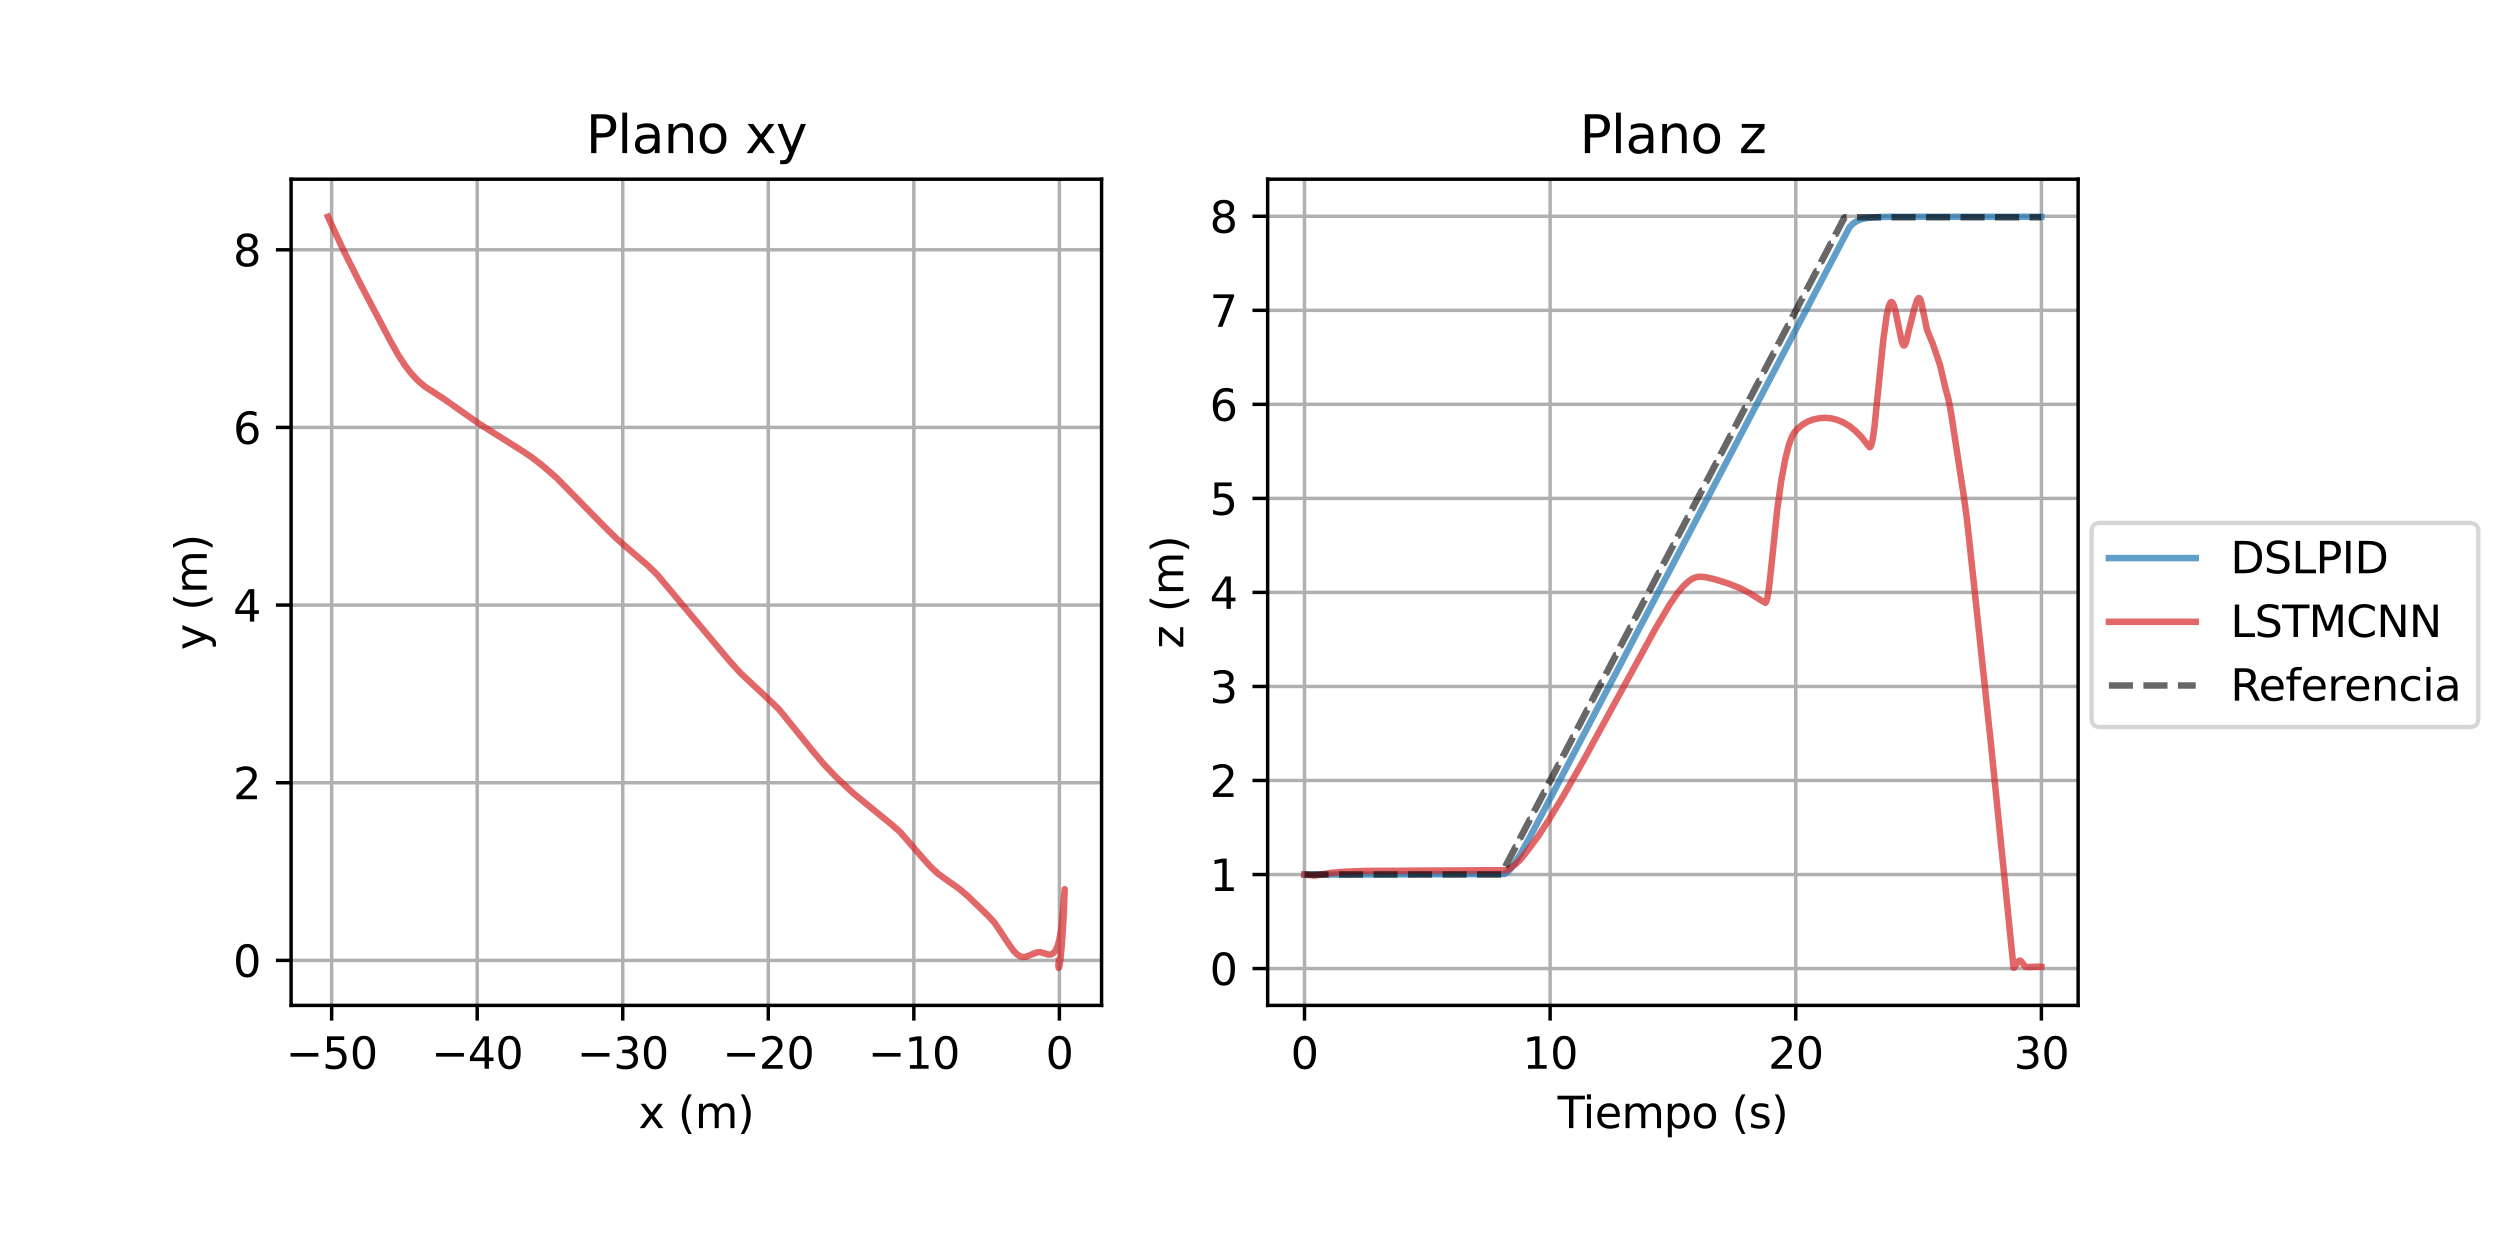 <?xml version="1.0" encoding="utf-8" standalone="no"?>
<!DOCTYPE svg PUBLIC "-//W3C//DTD SVG 1.1//EN"
  "http://www.w3.org/Graphics/SVG/1.1/DTD/svg11.dtd">
<svg height="288pt" version="1.1" viewBox="0 0 576 288" width="576pt" xmlns="http://www.w3.org/2000/svg" xmlns:xlink="http://www.w3.org/1999/xlink">
 <defs>
  <style type="text/css">*{stroke-linecap:butt;stroke-linejoin:round;}</style>
 </defs>
 <g id="figure_1">
  <g id="patch_1">
   <path d="M 0 288 
L 576 288 
L 576 0 
L 0 0 
z
" style="fill:#ffffff;"/>
  </g>
  <g id="axes_1">
   <g id="patch_2">
    <path d="M 67.07 231.64 
L 253.8 231.64 
L 253.8 41.28 
L 67.07 41.28 
z
" style="fill:#ffffff;"/>
   </g>
   <g id="matplotlib.axis_1">
    <g id="xtick_1">
     <g id="line2d_1">
      <path clip-path="url(#p4c4ac045d1)" d="M 76.41 231.64 
L 76.41 41.28 
" style="fill:none;stroke:#b0b0b0;stroke-linecap:square;stroke-width:0.8;"/>
     </g>
     <g id="line2d_2">
      <defs>
       <path d="M 0 0 
L 0 3.5 
" id="m781169c58a" style="stroke:#000000;stroke-width:0.8;"/>
      </defs>
      <g>
       <use style="stroke:#000000;stroke-width:0.8;" x="76.41" xlink:href="#m781169c58a" y="231.64"/>
      </g>
     </g>
     <g id="text_1">
      <!-- −50 -->
      <g transform="translate(65.858 246.238)scale(0.1 -0.1)">
       <defs>
        <path d="M 678 2272 
L 4684 2272 
L 4684 1741 
L 678 1741 
L 678 2272 
z
" id="DejaVuSans-2212" transform="scale(0.016)"/>
        <path d="M 691 4666 
L 3169 4666 
L 3169 4134 
L 1269 4134 
L 1269 2991 
Q 1406 3038 1543 3061 
Q 1681 3084 1819 3084 
Q 2600 3084 3056 2656 
Q 3513 2228 3513 1497 
Q 3513 744 3044 326 
Q 2575 -91 1722 -91 
Q 1428 -91 1123 -41 
Q 819 9 494 109 
L 494 744 
Q 775 591 1075 516 
Q 1375 441 1709 441 
Q 2250 441 2565 725 
Q 2881 1009 2881 1497 
Q 2881 1984 2565 2268 
Q 2250 2553 1709 2553 
Q 1456 2553 1204 2497 
Q 953 2441 691 2322 
L 691 4666 
z
" id="DejaVuSans-35" transform="scale(0.016)"/>
        <path d="M 2034 4250 
Q 1547 4250 1301 3770 
Q 1056 3291 1056 2328 
Q 1056 1369 1301 889 
Q 1547 409 2034 409 
Q 2525 409 2770 889 
Q 3016 1369 3016 2328 
Q 3016 3291 2770 3770 
Q 2525 4250 2034 4250 
z
M 2034 4750 
Q 2819 4750 3233 4129 
Q 3647 3509 3647 2328 
Q 3647 1150 3233 529 
Q 2819 -91 2034 -91 
Q 1250 -91 836 529 
Q 422 1150 422 2328 
Q 422 3509 836 4129 
Q 1250 4750 2034 4750 
z
" id="DejaVuSans-30" transform="scale(0.016)"/>
       </defs>
       <use xlink:href="#DejaVuSans-2212"/>
       <use x="83.789" xlink:href="#DejaVuSans-35"/>
       <use x="147.412" xlink:href="#DejaVuSans-30"/>
      </g>
     </g>
    </g>
    <g id="xtick_2">
     <g id="line2d_3">
      <path clip-path="url(#p4c4ac045d1)" d="M 109.945 231.64 
L 109.945 41.28 
" style="fill:none;stroke:#b0b0b0;stroke-linecap:square;stroke-width:0.8;"/>
     </g>
     <g id="line2d_4">
      <g>
       <use style="stroke:#000000;stroke-width:0.8;" x="109.945" xlink:href="#m781169c58a" y="231.64"/>
      </g>
     </g>
     <g id="text_2">
      <!-- −40 -->
      <g transform="translate(99.392 246.238)scale(0.1 -0.1)">
       <defs>
        <path d="M 2419 4116 
L 825 1625 
L 2419 1625 
L 2419 4116 
z
M 2253 4666 
L 3047 4666 
L 3047 1625 
L 3713 1625 
L 3713 1100 
L 3047 1100 
L 3047 0 
L 2419 0 
L 2419 1100 
L 313 1100 
L 313 1709 
L 2253 4666 
z
" id="DejaVuSans-34" transform="scale(0.016)"/>
       </defs>
       <use xlink:href="#DejaVuSans-2212"/>
       <use x="83.789" xlink:href="#DejaVuSans-34"/>
       <use x="147.412" xlink:href="#DejaVuSans-30"/>
      </g>
     </g>
    </g>
    <g id="xtick_3">
     <g id="line2d_5">
      <path clip-path="url(#p4c4ac045d1)" d="M 143.479 231.64 
L 143.479 41.28 
" style="fill:none;stroke:#b0b0b0;stroke-linecap:square;stroke-width:0.8;"/>
     </g>
     <g id="line2d_6">
      <g>
       <use style="stroke:#000000;stroke-width:0.8;" x="143.479" xlink:href="#m781169c58a" y="231.64"/>
      </g>
     </g>
     <g id="text_3">
      <!-- −30 -->
      <g transform="translate(132.927 246.238)scale(0.1 -0.1)">
       <defs>
        <path d="M 2597 2516 
Q 3050 2419 3304 2112 
Q 3559 1806 3559 1356 
Q 3559 666 3084 287 
Q 2609 -91 1734 -91 
Q 1441 -91 1130 -33 
Q 819 25 488 141 
L 488 750 
Q 750 597 1062 519 
Q 1375 441 1716 441 
Q 2309 441 2620 675 
Q 2931 909 2931 1356 
Q 2931 1769 2642 2001 
Q 2353 2234 1838 2234 
L 1294 2234 
L 1294 2753 
L 1863 2753 
Q 2328 2753 2575 2939 
Q 2822 3125 2822 3475 
Q 2822 3834 2567 4026 
Q 2313 4219 1838 4219 
Q 1578 4219 1281 4162 
Q 984 4106 628 3988 
L 628 4550 
Q 988 4650 1302 4700 
Q 1616 4750 1894 4750 
Q 2613 4750 3031 4423 
Q 3450 4097 3450 3541 
Q 3450 3153 3228 2886 
Q 3006 2619 2597 2516 
z
" id="DejaVuSans-33" transform="scale(0.016)"/>
       </defs>
       <use xlink:href="#DejaVuSans-2212"/>
       <use x="83.789" xlink:href="#DejaVuSans-33"/>
       <use x="147.412" xlink:href="#DejaVuSans-30"/>
      </g>
     </g>
    </g>
    <g id="xtick_4">
     <g id="line2d_7">
      <path clip-path="url(#p4c4ac045d1)" d="M 177.013 231.64 
L 177.013 41.28 
" style="fill:none;stroke:#b0b0b0;stroke-linecap:square;stroke-width:0.8;"/>
     </g>
     <g id="line2d_8">
      <g>
       <use style="stroke:#000000;stroke-width:0.8;" x="177.013" xlink:href="#m781169c58a" y="231.64"/>
      </g>
     </g>
     <g id="text_4">
      <!-- −20 -->
      <g transform="translate(166.461 246.238)scale(0.1 -0.1)">
       <defs>
        <path d="M 1228 531 
L 3431 531 
L 3431 0 
L 469 0 
L 469 531 
Q 828 903 1448 1529 
Q 2069 2156 2228 2338 
Q 2531 2678 2651 2914 
Q 2772 3150 2772 3378 
Q 2772 3750 2511 3984 
Q 2250 4219 1831 4219 
Q 1534 4219 1204 4116 
Q 875 4013 500 3803 
L 500 4441 
Q 881 4594 1212 4672 
Q 1544 4750 1819 4750 
Q 2544 4750 2975 4387 
Q 3406 4025 3406 3419 
Q 3406 3131 3298 2873 
Q 3191 2616 2906 2266 
Q 2828 2175 2409 1742 
Q 1991 1309 1228 531 
z
" id="DejaVuSans-32" transform="scale(0.016)"/>
       </defs>
       <use xlink:href="#DejaVuSans-2212"/>
       <use x="83.789" xlink:href="#DejaVuSans-32"/>
       <use x="147.412" xlink:href="#DejaVuSans-30"/>
      </g>
     </g>
    </g>
    <g id="xtick_5">
     <g id="line2d_9">
      <path clip-path="url(#p4c4ac045d1)" d="M 210.547 231.64 
L 210.547 41.28 
" style="fill:none;stroke:#b0b0b0;stroke-linecap:square;stroke-width:0.8;"/>
     </g>
     <g id="line2d_10">
      <g>
       <use style="stroke:#000000;stroke-width:0.8;" x="210.547" xlink:href="#m781169c58a" y="231.64"/>
      </g>
     </g>
     <g id="text_5">
      <!-- −10 -->
      <g transform="translate(199.995 246.238)scale(0.1 -0.1)">
       <defs>
        <path d="M 794 531 
L 1825 531 
L 1825 4091 
L 703 3866 
L 703 4441 
L 1819 4666 
L 2450 4666 
L 2450 531 
L 3481 531 
L 3481 0 
L 794 0 
L 794 531 
z
" id="DejaVuSans-31" transform="scale(0.016)"/>
       </defs>
       <use xlink:href="#DejaVuSans-2212"/>
       <use x="83.789" xlink:href="#DejaVuSans-31"/>
       <use x="147.412" xlink:href="#DejaVuSans-30"/>
      </g>
     </g>
    </g>
    <g id="xtick_6">
     <g id="line2d_11">
      <path clip-path="url(#p4c4ac045d1)" d="M 244.082 231.64 
L 244.082 41.28 
" style="fill:none;stroke:#b0b0b0;stroke-linecap:square;stroke-width:0.8;"/>
     </g>
     <g id="line2d_12">
      <g>
       <use style="stroke:#000000;stroke-width:0.8;" x="244.082" xlink:href="#m781169c58a" y="231.64"/>
      </g>
     </g>
     <g id="text_6">
      <!-- 0 -->
      <g transform="translate(240.9 246.238)scale(0.1 -0.1)">
       <use xlink:href="#DejaVuSans-30"/>
      </g>
     </g>
    </g>
    <g id="text_7">
     <!-- x (m) -->
     <g transform="translate(147.115 259.917)scale(0.1 -0.1)">
      <defs>
       <path d="M 3513 3500 
L 2247 1797 
L 3578 0 
L 2900 0 
L 1881 1375 
L 863 0 
L 184 0 
L 1544 1831 
L 300 3500 
L 978 3500 
L 1906 2253 
L 2834 3500 
L 3513 3500 
z
" id="DejaVuSans-78" transform="scale(0.016)"/>
       <path id="DejaVuSans-20" transform="scale(0.016)"/>
       <path d="M 1984 4856 
Q 1566 4138 1362 3434 
Q 1159 2731 1159 2009 
Q 1159 1288 1364 580 
Q 1569 -128 1984 -844 
L 1484 -844 
Q 1016 -109 783 600 
Q 550 1309 550 2009 
Q 550 2706 781 3412 
Q 1013 4119 1484 4856 
L 1984 4856 
z
" id="DejaVuSans-28" transform="scale(0.016)"/>
       <path d="M 3328 2828 
Q 3544 3216 3844 3400 
Q 4144 3584 4550 3584 
Q 5097 3584 5394 3201 
Q 5691 2819 5691 2113 
L 5691 0 
L 5113 0 
L 5113 2094 
Q 5113 2597 4934 2840 
Q 4756 3084 4391 3084 
Q 3944 3084 3684 2787 
Q 3425 2491 3425 1978 
L 3425 0 
L 2847 0 
L 2847 2094 
Q 2847 2600 2669 2842 
Q 2491 3084 2119 3084 
Q 1678 3084 1418 2786 
Q 1159 2488 1159 1978 
L 1159 0 
L 581 0 
L 581 3500 
L 1159 3500 
L 1159 2956 
Q 1356 3278 1631 3431 
Q 1906 3584 2284 3584 
Q 2666 3584 2933 3390 
Q 3200 3197 3328 2828 
z
" id="DejaVuSans-6d" transform="scale(0.016)"/>
       <path d="M 513 4856 
L 1013 4856 
Q 1481 4119 1714 3412 
Q 1947 2706 1947 2009 
Q 1947 1309 1714 600 
Q 1481 -109 1013 -844 
L 513 -844 
Q 928 -128 1133 580 
Q 1338 1288 1338 2009 
Q 1338 2731 1133 3434 
Q 928 4138 513 4856 
z
" id="DejaVuSans-29" transform="scale(0.016)"/>
      </defs>
      <use xlink:href="#DejaVuSans-78"/>
      <use x="59.18" xlink:href="#DejaVuSans-20"/>
      <use x="90.967" xlink:href="#DejaVuSans-28"/>
      <use x="129.98" xlink:href="#DejaVuSans-6d"/>
      <use x="227.393" xlink:href="#DejaVuSans-29"/>
     </g>
    </g>
   </g>
   <g id="matplotlib.axis_2">
    <g id="ytick_1">
     <g id="line2d_13">
      <path clip-path="url(#p4c4ac045d1)" d="M 67.07 221.275 
L 253.8 221.275 
" style="fill:none;stroke:#b0b0b0;stroke-linecap:square;stroke-width:0.8;"/>
     </g>
     <g id="line2d_14">
      <defs>
       <path d="M 0 0 
L -3.5 0 
" id="m6152e3da00" style="stroke:#000000;stroke-width:0.8;"/>
      </defs>
      <g>
       <use style="stroke:#000000;stroke-width:0.8;" x="67.07" xlink:href="#m6152e3da00" y="221.275"/>
      </g>
     </g>
     <g id="text_8">
      <!-- 0 -->
      <g transform="translate(53.708 225.074)scale(0.1 -0.1)">
       <use xlink:href="#DejaVuSans-30"/>
      </g>
     </g>
    </g>
    <g id="ytick_2">
     <g id="line2d_15">
      <path clip-path="url(#p4c4ac045d1)" d="M 67.07 180.343 
L 253.8 180.343 
" style="fill:none;stroke:#b0b0b0;stroke-linecap:square;stroke-width:0.8;"/>
     </g>
     <g id="line2d_16">
      <g>
       <use style="stroke:#000000;stroke-width:0.8;" x="67.07" xlink:href="#m6152e3da00" y="180.343"/>
      </g>
     </g>
     <g id="text_9">
      <!-- 2 -->
      <g transform="translate(53.708 184.142)scale(0.1 -0.1)">
       <use xlink:href="#DejaVuSans-32"/>
      </g>
     </g>
    </g>
    <g id="ytick_3">
     <g id="line2d_17">
      <path clip-path="url(#p4c4ac045d1)" d="M 67.07 139.411 
L 253.8 139.411 
" style="fill:none;stroke:#b0b0b0;stroke-linecap:square;stroke-width:0.8;"/>
     </g>
     <g id="line2d_18">
      <g>
       <use style="stroke:#000000;stroke-width:0.8;" x="67.07" xlink:href="#m6152e3da00" y="139.411"/>
      </g>
     </g>
     <g id="text_10">
      <!-- 4 -->
      <g transform="translate(53.708 143.21)scale(0.1 -0.1)">
       <use xlink:href="#DejaVuSans-34"/>
      </g>
     </g>
    </g>
    <g id="ytick_4">
     <g id="line2d_19">
      <path clip-path="url(#p4c4ac045d1)" d="M 67.07 98.479 
L 253.8 98.479 
" style="fill:none;stroke:#b0b0b0;stroke-linecap:square;stroke-width:0.8;"/>
     </g>
     <g id="line2d_20">
      <g>
       <use style="stroke:#000000;stroke-width:0.8;" x="67.07" xlink:href="#m6152e3da00" y="98.479"/>
      </g>
     </g>
     <g id="text_11">
      <!-- 6 -->
      <g transform="translate(53.708 102.278)scale(0.1 -0.1)">
       <defs>
        <path d="M 2113 2584 
Q 1688 2584 1439 2293 
Q 1191 2003 1191 1497 
Q 1191 994 1439 701 
Q 1688 409 2113 409 
Q 2538 409 2786 701 
Q 3034 994 3034 1497 
Q 3034 2003 2786 2293 
Q 2538 2584 2113 2584 
z
M 3366 4563 
L 3366 3988 
Q 3128 4100 2886 4159 
Q 2644 4219 2406 4219 
Q 1781 4219 1451 3797 
Q 1122 3375 1075 2522 
Q 1259 2794 1537 2939 
Q 1816 3084 2150 3084 
Q 2853 3084 3261 2657 
Q 3669 2231 3669 1497 
Q 3669 778 3244 343 
Q 2819 -91 2113 -91 
Q 1303 -91 875 529 
Q 447 1150 447 2328 
Q 447 3434 972 4092 
Q 1497 4750 2381 4750 
Q 2619 4750 2861 4703 
Q 3103 4656 3366 4563 
z
" id="DejaVuSans-36" transform="scale(0.016)"/>
       </defs>
       <use xlink:href="#DejaVuSans-36"/>
      </g>
     </g>
    </g>
    <g id="ytick_5">
     <g id="line2d_21">
      <path clip-path="url(#p4c4ac045d1)" d="M 67.07 57.547 
L 253.8 57.547 
" style="fill:none;stroke:#b0b0b0;stroke-linecap:square;stroke-width:0.8;"/>
     </g>
     <g id="line2d_22">
      <g>
       <use style="stroke:#000000;stroke-width:0.8;" x="67.07" xlink:href="#m6152e3da00" y="57.547"/>
      </g>
     </g>
     <g id="text_12">
      <!-- 8 -->
      <g transform="translate(53.708 61.346)scale(0.1 -0.1)">
       <defs>
        <path d="M 2034 2216 
Q 1584 2216 1326 1975 
Q 1069 1734 1069 1313 
Q 1069 891 1326 650 
Q 1584 409 2034 409 
Q 2484 409 2743 651 
Q 3003 894 3003 1313 
Q 3003 1734 2745 1975 
Q 2488 2216 2034 2216 
z
M 1403 2484 
Q 997 2584 770 2862 
Q 544 3141 544 3541 
Q 544 4100 942 4425 
Q 1341 4750 2034 4750 
Q 2731 4750 3128 4425 
Q 3525 4100 3525 3541 
Q 3525 3141 3298 2862 
Q 3072 2584 2669 2484 
Q 3125 2378 3379 2068 
Q 3634 1759 3634 1313 
Q 3634 634 3220 271 
Q 2806 -91 2034 -91 
Q 1263 -91 848 271 
Q 434 634 434 1313 
Q 434 1759 690 2068 
Q 947 2378 1403 2484 
z
M 1172 3481 
Q 1172 3119 1398 2916 
Q 1625 2713 2034 2713 
Q 2441 2713 2670 2916 
Q 2900 3119 2900 3481 
Q 2900 3844 2670 4047 
Q 2441 4250 2034 4250 
Q 1625 4250 1398 4047 
Q 1172 3844 1172 3481 
z
" id="DejaVuSans-38" transform="scale(0.016)"/>
       </defs>
       <use xlink:href="#DejaVuSans-38"/>
      </g>
     </g>
    </g>
    <g id="text_13">
     <!-- y (m) -->
     <g transform="translate(47.628 149.78)rotate(-90)scale(0.1 -0.1)">
      <defs>
       <path d="M 2059 -325 
Q 1816 -950 1584 -1140 
Q 1353 -1331 966 -1331 
L 506 -1331 
L 506 -850 
L 844 -850 
Q 1081 -850 1212 -737 
Q 1344 -625 1503 -206 
L 1606 56 
L 191 3500 
L 800 3500 
L 1894 763 
L 2988 3500 
L 3597 3500 
L 2059 -325 
z
" id="DejaVuSans-79" transform="scale(0.016)"/>
      </defs>
      <use xlink:href="#DejaVuSans-79"/>
      <use x="59.18" xlink:href="#DejaVuSans-20"/>
      <use x="90.967" xlink:href="#DejaVuSans-28"/>
      <use x="129.98" xlink:href="#DejaVuSans-6d"/>
      <use x="227.393" xlink:href="#DejaVuSans-29"/>
     </g>
    </g>
   </g>
   <g id="line2d_23">
    <path clip-path="url(#p4c4ac045d1)" d="M 244.082 221.275 
L 244.082 221.275 
" style="fill:none;stroke:#1f77b4;stroke-linecap:square;stroke-opacity:0.7;stroke-width:1.5;"/>
   </g>
   <g id="line2d_24">
    <path clip-path="url(#p4c4ac045d1)" d="M 244.082 221.275 
L 244.106 221.365 
L 244.141 221.058 
L 244.157 220.995 
L 244.026 221.663 
L 243.951 221.561 
L 243.961 221.326 
L 244.138 221 
L 244.131 221.256 
L 244.098 221.932 
L 244.125 221.99 
L 244.162 221.685 
L 244.061 221.358 
L 244.037 221.369 
L 243.936 221.604 
L 243.844 222.429 
L 243.924 222.987 
L 243.948 222.976 
L 244.06 222.682 
L 244.292 221.343 
L 244.633 217.855 
L 245.088 210.831 
L 245.304 204.871 
L 245.259 205.312 
L 244.547 213.81 
L 244.074 216.528 
L 243.581 218.228 
L 243.115 219.147 
L 242.611 219.671 
L 242.086 219.911 
L 241.502 219.917 
L 240.677 219.659 
L 239.65 219.378 
L 238.983 219.425 
L 238.13 219.734 
L 236.311 220.465 
L 235.624 220.485 
L 234.986 220.3 
L 234.329 219.886 
L 233.576 219.134 
L 232.639 217.837 
L 229.147 212.594 
L 227.648 210.968 
L 222.987 206.47 
L 220.976 204.754 
L 218.841 203.25 
L 216.276 201.422 
L 214.645 199.951 
L 212.995 198.152 
L 207.32 191.625 
L 205.341 189.903 
L 196.44 182.642 
L 192.541 178.946 
L 189.789 176.048 
L 187.211 172.987 
L 179.55 163.52 
L 177.238 161.268 
L 170.628 155.102 
L 167.903 152.08 
L 162.863 146.064 
L 151.424 132.41 
L 149.187 130.231 
L 146.281 127.741 
L 142.177 124.204 
L 139.387 121.463 
L 128.276 110.141 
L 125.023 107.294 
L 122.403 105.276 
L 119.777 103.537 
L 110.514 97.721 
L 102.392 91.992 
L 97.927 89.091 
L 96.306 87.709 
L 94.85 86.171 
L 93.332 84.217 
L 91.782 81.838 
L 89.952 78.588 
L 83.041 65.449 
L 79.274 57.957 
L 76.077 51.101 
L 75.558 49.933 
L 75.558 49.933 
" style="fill:none;stroke:#d62728;stroke-linecap:square;stroke-opacity:0.7;stroke-width:1.5;"/>
   </g>
   <g id="line2d_25">
    <path clip-path="url(#p4c4ac045d1)" d="M 244.082 221.275 
L 244.082 221.275 
" style="fill:none;stroke:#000000;stroke-dasharray:5.55,2.4;stroke-dashoffset:0;stroke-opacity:0.595;stroke-width:1.5;"/>
   </g>
   <g id="patch_3">
    <path d="M 67.07 231.64 
L 67.07 41.28 
" style="fill:none;stroke:#000000;stroke-linecap:square;stroke-linejoin:miter;stroke-width:0.8;"/>
   </g>
   <g id="patch_4">
    <path d="M 253.8 231.64 
L 253.8 41.28 
" style="fill:none;stroke:#000000;stroke-linecap:square;stroke-linejoin:miter;stroke-width:0.8;"/>
   </g>
   <g id="patch_5">
    <path d="M 67.07 231.64 
L 253.8 231.64 
" style="fill:none;stroke:#000000;stroke-linecap:square;stroke-linejoin:miter;stroke-width:0.8;"/>
   </g>
   <g id="patch_6">
    <path d="M 67.07 41.28 
L 253.8 41.28 
" style="fill:none;stroke:#000000;stroke-linecap:square;stroke-linejoin:miter;stroke-width:0.8;"/>
   </g>
   <g id="text_14">
    <!-- Plano xy -->
    <g transform="translate(134.99 35.28)scale(0.12 -0.12)">
     <defs>
      <path d="M 1259 4147 
L 1259 2394 
L 2053 2394 
Q 2494 2394 2734 2622 
Q 2975 2850 2975 3272 
Q 2975 3691 2734 3919 
Q 2494 4147 2053 4147 
L 1259 4147 
z
M 628 4666 
L 2053 4666 
Q 2838 4666 3239 4311 
Q 3641 3956 3641 3272 
Q 3641 2581 3239 2228 
Q 2838 1875 2053 1875 
L 1259 1875 
L 1259 0 
L 628 0 
L 628 4666 
z
" id="DejaVuSans-50" transform="scale(0.016)"/>
      <path d="M 603 4863 
L 1178 4863 
L 1178 0 
L 603 0 
L 603 4863 
z
" id="DejaVuSans-6c" transform="scale(0.016)"/>
      <path d="M 2194 1759 
Q 1497 1759 1228 1600 
Q 959 1441 959 1056 
Q 959 750 1161 570 
Q 1363 391 1709 391 
Q 2188 391 2477 730 
Q 2766 1069 2766 1631 
L 2766 1759 
L 2194 1759 
z
M 3341 1997 
L 3341 0 
L 2766 0 
L 2766 531 
Q 2569 213 2275 61 
Q 1981 -91 1556 -91 
Q 1019 -91 701 211 
Q 384 513 384 1019 
Q 384 1609 779 1909 
Q 1175 2209 1959 2209 
L 2766 2209 
L 2766 2266 
Q 2766 2663 2505 2880 
Q 2244 3097 1772 3097 
Q 1472 3097 1187 3025 
Q 903 2953 641 2809 
L 641 3341 
Q 956 3463 1253 3523 
Q 1550 3584 1831 3584 
Q 2591 3584 2966 3190 
Q 3341 2797 3341 1997 
z
" id="DejaVuSans-61" transform="scale(0.016)"/>
      <path d="M 3513 2113 
L 3513 0 
L 2938 0 
L 2938 2094 
Q 2938 2591 2744 2837 
Q 2550 3084 2163 3084 
Q 1697 3084 1428 2787 
Q 1159 2491 1159 1978 
L 1159 0 
L 581 0 
L 581 3500 
L 1159 3500 
L 1159 2956 
Q 1366 3272 1645 3428 
Q 1925 3584 2291 3584 
Q 2894 3584 3203 3211 
Q 3513 2838 3513 2113 
z
" id="DejaVuSans-6e" transform="scale(0.016)"/>
      <path d="M 1959 3097 
Q 1497 3097 1228 2736 
Q 959 2375 959 1747 
Q 959 1119 1226 758 
Q 1494 397 1959 397 
Q 2419 397 2687 759 
Q 2956 1122 2956 1747 
Q 2956 2369 2687 2733 
Q 2419 3097 1959 3097 
z
M 1959 3584 
Q 2709 3584 3137 3096 
Q 3566 2609 3566 1747 
Q 3566 888 3137 398 
Q 2709 -91 1959 -91 
Q 1206 -91 779 398 
Q 353 888 353 1747 
Q 353 2609 779 3096 
Q 1206 3584 1959 3584 
z
" id="DejaVuSans-6f" transform="scale(0.016)"/>
     </defs>
     <use xlink:href="#DejaVuSans-50"/>
     <use x="60.303" xlink:href="#DejaVuSans-6c"/>
     <use x="88.086" xlink:href="#DejaVuSans-61"/>
     <use x="149.365" xlink:href="#DejaVuSans-6e"/>
     <use x="212.744" xlink:href="#DejaVuSans-6f"/>
     <use x="273.926" xlink:href="#DejaVuSans-20"/>
     <use x="305.713" xlink:href="#DejaVuSans-78"/>
     <use x="364.893" xlink:href="#DejaVuSans-79"/>
    </g>
   </g>
  </g>
  <g id="axes_2">
   <g id="patch_7">
    <path d="M 292.07 231.64 
L 478.8 231.64 
L 478.8 41.28 
L 292.07 41.28 
z
" style="fill:#ffffff;"/>
   </g>
   <g id="matplotlib.axis_3">
    <g id="xtick_7">
     <g id="line2d_26">
      <path clip-path="url(#p6a9a4d8791)" d="M 300.558 231.64 
L 300.558 41.28 
" style="fill:none;stroke:#b0b0b0;stroke-linecap:square;stroke-width:0.8;"/>
     </g>
     <g id="line2d_27">
      <g>
       <use style="stroke:#000000;stroke-width:0.8;" x="300.558" xlink:href="#m781169c58a" y="231.64"/>
      </g>
     </g>
     <g id="text_15">
      <!-- 0 -->
      <g transform="translate(297.376 246.238)scale(0.1 -0.1)">
       <use xlink:href="#DejaVuSans-30"/>
      </g>
     </g>
    </g>
    <g id="xtick_8">
     <g id="line2d_28">
      <path clip-path="url(#p6a9a4d8791)" d="M 357.15 231.64 
L 357.15 41.28 
" style="fill:none;stroke:#b0b0b0;stroke-linecap:square;stroke-width:0.8;"/>
     </g>
     <g id="line2d_29">
      <g>
       <use style="stroke:#000000;stroke-width:0.8;" x="357.15" xlink:href="#m781169c58a" y="231.64"/>
      </g>
     </g>
     <g id="text_16">
      <!-- 10 -->
      <g transform="translate(350.788 246.238)scale(0.1 -0.1)">
       <use xlink:href="#DejaVuSans-31"/>
       <use x="63.623" xlink:href="#DejaVuSans-30"/>
      </g>
     </g>
    </g>
    <g id="xtick_9">
     <g id="line2d_30">
      <path clip-path="url(#p6a9a4d8791)" d="M 413.743 231.64 
L 413.743 41.28 
" style="fill:none;stroke:#b0b0b0;stroke-linecap:square;stroke-width:0.8;"/>
     </g>
     <g id="line2d_31">
      <g>
       <use style="stroke:#000000;stroke-width:0.8;" x="413.743" xlink:href="#m781169c58a" y="231.64"/>
      </g>
     </g>
     <g id="text_17">
      <!-- 20 -->
      <g transform="translate(407.381 246.238)scale(0.1 -0.1)">
       <use xlink:href="#DejaVuSans-32"/>
       <use x="63.623" xlink:href="#DejaVuSans-30"/>
      </g>
     </g>
    </g>
    <g id="xtick_10">
     <g id="line2d_32">
      <path clip-path="url(#p6a9a4d8791)" d="M 470.336 231.64 
L 470.336 41.28 
" style="fill:none;stroke:#b0b0b0;stroke-linecap:square;stroke-width:0.8;"/>
     </g>
     <g id="line2d_33">
      <g>
       <use style="stroke:#000000;stroke-width:0.8;" x="470.336" xlink:href="#m781169c58a" y="231.64"/>
      </g>
     </g>
     <g id="text_18">
      <!-- 30 -->
      <g transform="translate(463.973 246.238)scale(0.1 -0.1)">
       <use xlink:href="#DejaVuSans-33"/>
       <use x="63.623" xlink:href="#DejaVuSans-30"/>
      </g>
     </g>
    </g>
    <g id="text_19">
     <!-- Tiempo (s) -->
     <g transform="translate(358.873 259.917)scale(0.1 -0.1)">
      <defs>
       <path d="M -19 4666 
L 3928 4666 
L 3928 4134 
L 2272 4134 
L 2272 0 
L 1638 0 
L 1638 4134 
L -19 4134 
L -19 4666 
z
" id="DejaVuSans-54" transform="scale(0.016)"/>
       <path d="M 603 3500 
L 1178 3500 
L 1178 0 
L 603 0 
L 603 3500 
z
M 603 4863 
L 1178 4863 
L 1178 4134 
L 603 4134 
L 603 4863 
z
" id="DejaVuSans-69" transform="scale(0.016)"/>
       <path d="M 3597 1894 
L 3597 1613 
L 953 1613 
Q 991 1019 1311 708 
Q 1631 397 2203 397 
Q 2534 397 2845 478 
Q 3156 559 3463 722 
L 3463 178 
Q 3153 47 2828 -22 
Q 2503 -91 2169 -91 
Q 1331 -91 842 396 
Q 353 884 353 1716 
Q 353 2575 817 3079 
Q 1281 3584 2069 3584 
Q 2775 3584 3186 3129 
Q 3597 2675 3597 1894 
z
M 3022 2063 
Q 3016 2534 2758 2815 
Q 2500 3097 2075 3097 
Q 1594 3097 1305 2825 
Q 1016 2553 972 2059 
L 3022 2063 
z
" id="DejaVuSans-65" transform="scale(0.016)"/>
       <path d="M 1159 525 
L 1159 -1331 
L 581 -1331 
L 581 3500 
L 1159 3500 
L 1159 2969 
Q 1341 3281 1617 3432 
Q 1894 3584 2278 3584 
Q 2916 3584 3314 3078 
Q 3713 2572 3713 1747 
Q 3713 922 3314 415 
Q 2916 -91 2278 -91 
Q 1894 -91 1617 61 
Q 1341 213 1159 525 
z
M 3116 1747 
Q 3116 2381 2855 2742 
Q 2594 3103 2138 3103 
Q 1681 3103 1420 2742 
Q 1159 2381 1159 1747 
Q 1159 1113 1420 752 
Q 1681 391 2138 391 
Q 2594 391 2855 752 
Q 3116 1113 3116 1747 
z
" id="DejaVuSans-70" transform="scale(0.016)"/>
       <path d="M 2834 3397 
L 2834 2853 
Q 2591 2978 2328 3040 
Q 2066 3103 1784 3103 
Q 1356 3103 1142 2972 
Q 928 2841 928 2578 
Q 928 2378 1081 2264 
Q 1234 2150 1697 2047 
L 1894 2003 
Q 2506 1872 2764 1633 
Q 3022 1394 3022 966 
Q 3022 478 2636 193 
Q 2250 -91 1575 -91 
Q 1294 -91 989 -36 
Q 684 19 347 128 
L 347 722 
Q 666 556 975 473 
Q 1284 391 1588 391 
Q 1994 391 2212 530 
Q 2431 669 2431 922 
Q 2431 1156 2273 1281 
Q 2116 1406 1581 1522 
L 1381 1569 
Q 847 1681 609 1914 
Q 372 2147 372 2553 
Q 372 3047 722 3315 
Q 1072 3584 1716 3584 
Q 2034 3584 2315 3537 
Q 2597 3491 2834 3397 
z
" id="DejaVuSans-73" transform="scale(0.016)"/>
      </defs>
      <use xlink:href="#DejaVuSans-54"/>
      <use x="57.959" xlink:href="#DejaVuSans-69"/>
      <use x="85.742" xlink:href="#DejaVuSans-65"/>
      <use x="147.266" xlink:href="#DejaVuSans-6d"/>
      <use x="244.678" xlink:href="#DejaVuSans-70"/>
      <use x="308.154" xlink:href="#DejaVuSans-6f"/>
      <use x="369.336" xlink:href="#DejaVuSans-20"/>
      <use x="401.123" xlink:href="#DejaVuSans-28"/>
      <use x="440.137" xlink:href="#DejaVuSans-73"/>
      <use x="492.236" xlink:href="#DejaVuSans-29"/>
     </g>
    </g>
   </g>
   <g id="matplotlib.axis_4">
    <g id="ytick_6">
     <g id="line2d_34">
      <path clip-path="url(#p6a9a4d8791)" d="M 292.07 223.151 
L 478.8 223.151 
" style="fill:none;stroke:#b0b0b0;stroke-linecap:square;stroke-width:0.8;"/>
     </g>
     <g id="line2d_35">
      <g>
       <use style="stroke:#000000;stroke-width:0.8;" x="292.07" xlink:href="#m6152e3da00" y="223.151"/>
      </g>
     </g>
     <g id="text_20">
      <!-- 0 -->
      <g transform="translate(278.707 226.95)scale(0.1 -0.1)">
       <use xlink:href="#DejaVuSans-30"/>
      </g>
     </g>
    </g>
    <g id="ytick_7">
     <g id="line2d_36">
      <path clip-path="url(#p6a9a4d8791)" d="M 292.07 201.486 
L 478.8 201.486 
" style="fill:none;stroke:#b0b0b0;stroke-linecap:square;stroke-width:0.8;"/>
     </g>
     <g id="line2d_37">
      <g>
       <use style="stroke:#000000;stroke-width:0.8;" x="292.07" xlink:href="#m6152e3da00" y="201.486"/>
      </g>
     </g>
     <g id="text_21">
      <!-- 1 -->
      <g transform="translate(278.707 205.285)scale(0.1 -0.1)">
       <use xlink:href="#DejaVuSans-31"/>
      </g>
     </g>
    </g>
    <g id="ytick_8">
     <g id="line2d_38">
      <path clip-path="url(#p6a9a4d8791)" d="M 292.07 179.821 
L 478.8 179.821 
" style="fill:none;stroke:#b0b0b0;stroke-linecap:square;stroke-width:0.8;"/>
     </g>
     <g id="line2d_39">
      <g>
       <use style="stroke:#000000;stroke-width:0.8;" x="292.07" xlink:href="#m6152e3da00" y="179.821"/>
      </g>
     </g>
     <g id="text_22">
      <!-- 2 -->
      <g transform="translate(278.707 183.62)scale(0.1 -0.1)">
       <use xlink:href="#DejaVuSans-32"/>
      </g>
     </g>
    </g>
    <g id="ytick_9">
     <g id="line2d_40">
      <path clip-path="url(#p6a9a4d8791)" d="M 292.07 158.156 
L 478.8 158.156 
" style="fill:none;stroke:#b0b0b0;stroke-linecap:square;stroke-width:0.8;"/>
     </g>
     <g id="line2d_41">
      <g>
       <use style="stroke:#000000;stroke-width:0.8;" x="292.07" xlink:href="#m6152e3da00" y="158.156"/>
      </g>
     </g>
     <g id="text_23">
      <!-- 3 -->
      <g transform="translate(278.707 161.955)scale(0.1 -0.1)">
       <use xlink:href="#DejaVuSans-33"/>
      </g>
     </g>
    </g>
    <g id="ytick_10">
     <g id="line2d_42">
      <path clip-path="url(#p6a9a4d8791)" d="M 292.07 136.491 
L 478.8 136.491 
" style="fill:none;stroke:#b0b0b0;stroke-linecap:square;stroke-width:0.8;"/>
     </g>
     <g id="line2d_43">
      <g>
       <use style="stroke:#000000;stroke-width:0.8;" x="292.07" xlink:href="#m6152e3da00" y="136.491"/>
      </g>
     </g>
     <g id="text_24">
      <!-- 4 -->
      <g transform="translate(278.707 140.29)scale(0.1 -0.1)">
       <use xlink:href="#DejaVuSans-34"/>
      </g>
     </g>
    </g>
    <g id="ytick_11">
     <g id="line2d_44">
      <path clip-path="url(#p6a9a4d8791)" d="M 292.07 114.826 
L 478.8 114.826 
" style="fill:none;stroke:#b0b0b0;stroke-linecap:square;stroke-width:0.8;"/>
     </g>
     <g id="line2d_45">
      <g>
       <use style="stroke:#000000;stroke-width:0.8;" x="292.07" xlink:href="#m6152e3da00" y="114.826"/>
      </g>
     </g>
     <g id="text_25">
      <!-- 5 -->
      <g transform="translate(278.707 118.625)scale(0.1 -0.1)">
       <use xlink:href="#DejaVuSans-35"/>
      </g>
     </g>
    </g>
    <g id="ytick_12">
     <g id="line2d_46">
      <path clip-path="url(#p6a9a4d8791)" d="M 292.07 93.161 
L 478.8 93.161 
" style="fill:none;stroke:#b0b0b0;stroke-linecap:square;stroke-width:0.8;"/>
     </g>
     <g id="line2d_47">
      <g>
       <use style="stroke:#000000;stroke-width:0.8;" x="292.07" xlink:href="#m6152e3da00" y="93.161"/>
      </g>
     </g>
     <g id="text_26">
      <!-- 6 -->
      <g transform="translate(278.707 96.96)scale(0.1 -0.1)">
       <use xlink:href="#DejaVuSans-36"/>
      </g>
     </g>
    </g>
    <g id="ytick_13">
     <g id="line2d_48">
      <path clip-path="url(#p6a9a4d8791)" d="M 292.07 71.496 
L 478.8 71.496 
" style="fill:none;stroke:#b0b0b0;stroke-linecap:square;stroke-width:0.8;"/>
     </g>
     <g id="line2d_49">
      <g>
       <use style="stroke:#000000;stroke-width:0.8;" x="292.07" xlink:href="#m6152e3da00" y="71.496"/>
      </g>
     </g>
     <g id="text_27">
      <!-- 7 -->
      <g transform="translate(278.707 75.295)scale(0.1 -0.1)">
       <defs>
        <path d="M 525 4666 
L 3525 4666 
L 3525 4397 
L 1831 0 
L 1172 0 
L 2766 4134 
L 525 4134 
L 525 4666 
z
" id="DejaVuSans-37" transform="scale(0.016)"/>
       </defs>
       <use xlink:href="#DejaVuSans-37"/>
      </g>
     </g>
    </g>
    <g id="ytick_14">
     <g id="line2d_50">
      <path clip-path="url(#p6a9a4d8791)" d="M 292.07 49.831 
L 478.8 49.831 
" style="fill:none;stroke:#b0b0b0;stroke-linecap:square;stroke-width:0.8;"/>
     </g>
     <g id="line2d_51">
      <g>
       <use style="stroke:#000000;stroke-width:0.8;" x="292.07" xlink:href="#m6152e3da00" y="49.831"/>
      </g>
     </g>
     <g id="text_28">
      <!-- 8 -->
      <g transform="translate(278.707 53.631)scale(0.1 -0.1)">
       <use xlink:href="#DejaVuSans-38"/>
      </g>
     </g>
    </g>
    <g id="text_29">
     <!-- z (m) -->
     <g transform="translate(272.628 149.445)rotate(-90)scale(0.1 -0.1)">
      <defs>
       <path d="M 353 3500 
L 3084 3500 
L 3084 2975 
L 922 459 
L 3084 459 
L 3084 0 
L 275 0 
L 275 525 
L 2438 3041 
L 353 3041 
L 353 3500 
z
" id="DejaVuSans-7a" transform="scale(0.016)"/>
      </defs>
      <use xlink:href="#DejaVuSans-7a"/>
      <use x="52.49" xlink:href="#DejaVuSans-20"/>
      <use x="84.277" xlink:href="#DejaVuSans-28"/>
      <use x="123.291" xlink:href="#DejaVuSans-6d"/>
      <use x="220.703" xlink:href="#DejaVuSans-29"/>
     </g>
    </g>
   </g>
   <g id="line2d_52">
    <path clip-path="url(#p6a9a4d8791)" d="M 300.558 201.49 
L 301.525 201.517 
L 313.574 201.484 
L 346.586 201.375 
L 347.176 201.032 
L 347.907 200.328 
L 348.897 199.033 
L 350.312 196.777 
L 352.599 192.654 
L 359.273 179.972 
L 426.123 52.349 
L 426.925 51.528 
L 427.821 50.935 
L 428.882 50.509 
L 430.249 50.214 
L 432.254 50.029 
L 436.027 49.942 
L 452.344 49.941 
L 470.312 49.955 
L 470.312 49.955 
" style="fill:none;stroke:#1f77b4;stroke-linecap:square;stroke-opacity:0.7;stroke-width:1.5;"/>
   </g>
   <g id="line2d_53">
    <path clip-path="url(#p6a9a4d8791)" d="M 300.558 201.49 
L 302.892 201.741 
L 303.977 201.544 
L 306.854 201.084 
L 309.896 200.835 
L 314.682 200.668 
L 324.28 200.609 
L 347.152 200.479 
L 347.836 200.123 
L 349.18 199.094 
L 350.312 198.037 
L 351.633 196.394 
L 354.297 192.806 
L 356.891 188.835 
L 360.216 183.327 
L 364.838 175.188 
L 371.676 162.651 
L 381.462 144.747 
L 384.692 139.285 
L 386.461 136.692 
L 387.852 135.035 
L 389.102 133.876 
L 390.092 133.236 
L 390.941 132.943 
L 391.861 132.867 
L 393.11 133.001 
L 395.02 133.449 
L 398.274 134.465 
L 400.75 135.454 
L 402.991 136.589 
L 405.207 137.967 
L 406.74 138.902 
L 406.928 138.638 
L 407.188 137.796 
L 407.542 135.758 
L 408.013 131.519 
L 409.475 117.366 
L 410.418 110.658 
L 411.291 105.937 
L 412.116 102.623 
L 412.8 100.718 
L 413.413 99.632 
L 414.191 98.744 
L 415.276 97.841 
L 416.431 97.162 
L 417.728 96.665 
L 419.167 96.347 
L 420.581 96.261 
L 421.973 96.397 
L 423.364 96.759 
L 424.755 97.351 
L 426.099 98.164 
L 427.443 99.244 
L 428.835 100.653 
L 430.084 102.222 
L 430.792 103.045 
L 430.957 102.927 
L 431.169 102.461 
L 431.476 101.166 
L 431.876 98.395 
L 432.489 92.29 
L 433.904 78.413 
L 434.659 72.853 
L 435.178 70.527 
L 435.555 69.704 
L 435.814 69.577 
L 436.027 69.736 
L 436.309 70.297 
L 436.71 71.685 
L 437.394 75.044 
L 438.243 79.011 
L 438.55 79.572 
L 438.738 79.596 
L 438.927 79.379 
L 439.21 78.627 
L 439.752 76.326 
L 441.002 71.289 
L 441.709 69.108 
L 442.039 68.673 
L 442.228 68.697 
L 442.44 69 
L 442.723 69.866 
L 443.171 72.09 
L 443.95 75.872 
L 444.445 77.134 
L 445.317 79.215 
L 446.968 84.092 
L 448.312 89.763 
L 448.949 92.09 
L 449.562 95.392 
L 450.906 104.167 
L 452.415 114.021 
L 453.146 119.346 
L 454.396 130.847 
L 458.687 171.148 
L 463.922 222.967 
L 464.087 222.922 
L 464.606 222.051 
L 465.101 221.41 
L 465.408 221.315 
L 465.667 221.46 
L 465.997 221.947 
L 466.704 222.761 
L 467.435 222.81 
L 469.817 222.711 
L 470.312 222.763 
L 470.312 222.763 
" style="fill:none;stroke:#d62728;stroke-linecap:square;stroke-opacity:0.7;stroke-width:1.5;"/>
   </g>
   <g id="line2d_54">
    <path clip-path="url(#p6a9a4d8791)" d="M 300.558 201.486 
L 345.926 201.486 
L 346.068 201.035 
L 346.162 201.035 
L 346.303 200.583 
L 346.398 200.583 
L 346.539 200.132 
L 346.634 200.132 
L 346.775 199.68 
L 346.869 199.68 
L 347.011 199.229 
L 347.105 199.229 
L 347.247 198.778 
L 347.341 198.778 
L 347.483 198.326 
L 347.577 198.326 
L 347.718 197.875 
L 347.813 197.875 
L 347.954 197.424 
L 348.048 197.424 
L 348.19 196.972 
L 348.284 196.972 
L 348.426 196.521 
L 348.52 196.521 
L 348.662 196.07 
L 348.756 196.07 
L 348.897 195.618 
L 348.992 195.618 
L 349.133 195.167 
L 349.227 195.167 
L 349.369 194.716 
L 349.463 194.716 
L 349.605 194.264 
L 349.699 194.264 
L 349.841 193.813 
L 349.935 193.813 
L 350.076 193.362 
L 350.171 193.362 
L 350.312 192.91 
L 350.406 192.91 
L 350.548 192.459 
L 350.642 192.459 
L 350.784 192.007 
L 350.878 192.007 
L 351.02 191.556 
L 351.114 191.556 
L 351.255 191.105 
L 351.35 191.105 
L 351.491 190.653 
L 351.585 190.653 
L 351.727 190.202 
L 351.821 190.202 
L 351.963 189.751 
L 352.057 189.751 
L 352.199 189.299 
L 352.293 189.299 
L 352.434 188.848 
L 352.529 188.848 
L 352.67 188.397 
L 352.765 188.397 
L 352.906 187.945 
L 353 187.945 
L 353.142 187.494 
L 353.236 187.494 
L 353.378 187.043 
L 353.472 187.043 
L 353.613 186.591 
L 353.708 186.591 
L 353.849 186.14 
L 353.944 186.14 
L 354.085 185.689 
L 354.179 185.689 
L 354.321 185.237 
L 354.415 185.237 
L 354.557 184.786 
L 354.651 184.786 
L 354.792 184.334 
L 354.887 184.334 
L 355.028 183.883 
L 355.123 183.883 
L 355.264 183.432 
L 355.358 183.432 
L 355.5 182.98 
L 355.594 182.98 
L 355.736 182.529 
L 355.83 182.529 
L 355.971 182.078 
L 356.066 182.078 
L 356.207 181.626 
L 356.302 181.626 
L 356.443 181.175 
L 356.537 181.175 
L 356.679 180.724 
L 356.773 180.724 
L 356.915 180.272 
L 357.009 180.272 
L 357.15 179.821 
L 357.245 179.821 
L 357.386 179.37 
L 357.481 179.37 
L 357.622 178.918 
L 357.716 178.918 
L 357.858 178.467 
L 357.952 178.467 
L 358.094 178.016 
L 358.188 178.016 
L 358.329 177.564 
L 358.424 177.564 
L 358.565 177.113 
L 358.66 177.113 
L 358.801 176.661 
L 358.895 176.661 
L 359.037 176.21 
L 359.131 176.21 
L 359.273 175.759 
L 359.367 175.759 
L 359.508 175.307 
L 359.603 175.307 
L 359.744 174.856 
L 359.839 174.856 
L 359.98 174.405 
L 360.074 174.405 
L 360.216 173.953 
L 360.31 173.953 
L 360.452 173.502 
L 360.546 173.502 
L 360.687 173.051 
L 360.782 173.051 
L 360.923 172.599 
L 361.018 172.599 
L 361.159 172.148 
L 361.253 172.148 
L 361.395 171.697 
L 361.489 171.697 
L 361.631 171.245 
L 361.725 171.245 
L 361.866 170.794 
L 361.961 170.794 
L 362.102 170.343 
L 362.197 170.343 
L 362.338 169.891 
L 362.432 169.891 
L 362.574 169.44 
L 362.668 169.44 
L 362.81 168.988 
L 362.904 168.988 
L 363.046 168.537 
L 363.14 168.537 
L 363.281 168.086 
L 363.376 168.086 
L 363.517 167.634 
L 363.611 167.634 
L 363.753 167.183 
L 363.847 167.183 
L 363.989 166.732 
L 364.083 166.732 
L 364.225 166.28 
L 364.319 166.28 
L 364.46 165.829 
L 364.555 165.829 
L 364.696 165.378 
L 364.79 165.378 
L 364.932 164.926 
L 365.026 164.926 
L 365.168 164.475 
L 365.262 164.475 
L 365.404 164.024 
L 365.498 164.024 
L 365.639 163.572 
L 365.734 163.572 
L 365.875 163.121 
L 365.969 163.121 
L 366.111 162.67 
L 366.205 162.67 
L 366.347 162.218 
L 366.441 162.218 
L 366.583 161.767 
L 366.677 161.767 
L 366.818 161.315 
L 366.913 161.315 
L 367.054 160.864 
L 367.148 160.864 
L 367.29 160.413 
L 367.384 160.413 
L 367.526 159.961 
L 367.62 159.961 
L 367.762 159.51 
L 367.856 159.51 
L 367.997 159.059 
L 368.092 159.059 
L 368.233 158.607 
L 368.327 158.607 
L 368.469 158.156 
L 368.563 158.156 
L 368.705 157.705 
L 368.799 157.705 
L 368.941 157.253 
L 369.035 157.253 
L 369.176 156.802 
L 369.271 156.802 
L 369.412 156.351 
L 369.507 156.351 
L 369.648 155.899 
L 369.742 155.899 
L 369.884 155.448 
L 369.978 155.448 
L 370.12 154.997 
L 370.214 154.997 
L 370.355 154.545 
L 370.45 154.545 
L 370.591 154.094 
L 370.686 154.094 
L 370.827 153.642 
L 370.921 153.642 
L 371.063 153.191 
L 371.157 153.191 
L 371.299 152.74 
L 371.393 152.74 
L 371.534 152.288 
L 371.629 152.288 
L 371.77 151.837 
L 371.865 151.837 
L 372.006 151.386 
L 372.1 151.386 
L 372.242 150.934 
L 372.336 150.934 
L 372.478 150.483 
L 372.572 150.483 
L 372.713 150.032 
L 372.808 150.032 
L 372.949 149.58 
L 373.044 149.58 
L 373.185 149.129 
L 373.279 149.129 
L 373.421 148.678 
L 373.515 148.678 
L 373.657 148.226 
L 373.751 148.226 
L 373.892 147.775 
L 373.987 147.775 
L 374.128 147.324 
L 374.223 147.324 
L 374.364 146.872 
L 374.458 146.872 
L 374.6 146.421 
L 374.694 146.421 
L 374.836 145.969 
L 374.93 145.969 
L 375.071 145.518 
L 375.166 145.518 
L 375.307 145.067 
L 375.402 145.067 
L 375.543 144.615 
L 375.637 144.615 
L 375.779 144.164 
L 375.873 144.164 
L 376.015 143.713 
L 376.109 143.713 
L 376.25 143.261 
L 376.345 143.261 
L 376.486 142.81 
L 376.581 142.81 
L 376.722 142.359 
L 376.816 142.359 
L 376.958 141.907 
L 377.052 141.907 
L 377.194 141.456 
L 377.288 141.456 
L 377.429 141.005 
L 377.524 141.005 
L 377.665 140.553 
L 377.76 140.553 
L 377.901 140.102 
L 377.995 140.102 
L 378.137 139.651 
L 378.231 139.651 
L 378.373 139.199 
L 378.467 139.199 
L 378.609 138.748 
L 378.703 138.748 
L 378.844 138.296 
L 378.939 138.296 
L 379.08 137.845 
L 379.174 137.845 
L 379.316 137.394 
L 379.41 137.394 
L 379.552 136.942 
L 379.646 136.942 
L 379.788 136.491 
L 379.882 136.491 
L 380.023 136.04 
L 380.118 136.04 
L 380.259 135.588 
L 380.353 135.588 
L 380.495 135.137 
L 380.589 135.137 
L 380.731 134.686 
L 380.825 134.686 
L 380.967 134.234 
L 381.061 134.234 
L 381.202 133.783 
L 381.297 133.783 
L 381.438 133.332 
L 381.532 133.332 
L 381.674 132.88 
L 381.768 132.88 
L 381.91 132.429 
L 382.004 132.429 
L 382.146 131.978 
L 382.24 131.978 
L 382.381 131.526 
L 382.476 131.526 
L 382.617 131.075 
L 382.711 131.075 
L 382.853 130.623 
L 382.947 130.623 
L 383.089 130.172 
L 383.183 130.172 
L 383.325 129.721 
L 383.419 129.721 
L 383.56 129.269 
L 383.655 129.269 
L 383.796 128.818 
L 383.89 128.818 
L 384.032 128.367 
L 384.126 128.367 
L 384.268 127.915 
L 384.362 127.915 
L 384.504 127.464 
L 384.598 127.464 
L 384.739 127.013 
L 384.834 127.013 
L 384.975 126.561 
L 385.07 126.561 
L 385.211 126.11 
L 385.305 126.11 
L 385.447 125.659 
L 385.541 125.659 
L 385.683 125.207 
L 385.777 125.207 
L 385.918 124.756 
L 386.013 124.756 
L 386.154 124.305 
L 386.249 124.305 
L 386.39 123.853 
L 386.484 123.853 
L 386.626 123.402 
L 386.72 123.402 
L 386.862 122.95 
L 386.956 122.95 
L 387.097 122.499 
L 387.192 122.499 
L 387.333 122.048 
L 387.428 122.048 
L 387.569 121.596 
L 387.663 121.596 
L 387.805 121.145 
L 387.899 121.145 
L 388.041 120.694 
L 388.135 120.694 
L 388.276 120.242 
L 388.371 120.242 
L 388.512 119.791 
L 388.607 119.791 
L 388.748 119.34 
L 388.842 119.34 
L 388.984 118.888 
L 389.078 118.888 
L 389.22 118.437 
L 389.314 118.437 
L 389.455 117.986 
L 389.55 117.986 
L 389.691 117.534 
L 389.786 117.534 
L 389.927 117.083 
L 390.021 117.083 
L 390.163 116.632 
L 390.257 116.632 
L 390.399 116.18 
L 390.493 116.18 
L 390.634 115.729 
L 390.729 115.729 
L 390.87 115.277 
L 390.965 115.277 
L 391.106 114.826 
L 391.2 114.826 
L 391.342 114.375 
L 391.436 114.375 
L 391.578 113.923 
L 391.672 113.923 
L 391.813 113.472 
L 391.908 113.472 
L 392.049 113.021 
L 392.144 113.021 
L 392.285 112.569 
L 392.379 112.569 
L 392.521 112.118 
L 392.615 112.118 
L 392.757 111.667 
L 392.851 111.667 
L 392.992 111.215 
L 393.087 111.215 
L 393.228 110.764 
L 393.323 110.764 
L 393.464 110.313 
L 393.558 110.313 
L 393.7 109.861 
L 393.794 109.861 
L 393.936 109.41 
L 394.03 109.41 
L 394.171 108.959 
L 394.266 108.959 
L 394.407 108.507 
L 394.502 108.507 
L 394.643 108.056 
L 394.737 108.056 
L 394.879 107.605 
L 394.973 107.605 
L 395.115 107.153 
L 395.209 107.153 
L 395.351 106.702 
L 395.445 106.702 
L 395.586 106.25 
L 395.681 106.25 
L 395.822 105.799 
L 395.916 105.799 
L 396.058 105.348 
L 396.152 105.348 
L 396.294 104.896 
L 396.388 104.896 
L 396.53 104.445 
L 396.624 104.445 
L 396.765 103.994 
L 396.86 103.994 
L 397.001 103.542 
L 397.095 103.542 
L 397.237 103.091 
L 397.331 103.091 
L 397.473 102.64 
L 397.567 102.64 
L 397.709 102.188 
L 397.803 102.188 
L 397.944 101.737 
L 398.039 101.737 
L 398.18 101.286 
L 398.274 101.286 
L 398.416 100.834 
L 398.51 100.834 
L 398.652 100.383 
L 398.746 100.383 
L 398.888 99.932 
L 398.982 99.932 
L 399.123 99.48 
L 399.218 99.48 
L 399.359 99.029 
L 399.453 99.029 
L 399.595 98.577 
L 399.689 98.577 
L 399.831 98.126 
L 399.925 98.126 
L 400.067 97.675 
L 400.161 97.675 
L 400.302 97.223 
L 400.397 97.223 
L 400.538 96.772 
L 400.632 96.772 
L 400.774 96.321 
L 400.868 96.321 
L 401.01 95.869 
L 401.104 95.869 
L 401.246 95.418 
L 401.34 95.418 
L 401.481 94.967 
L 401.576 94.967 
L 401.717 94.515 
L 401.812 94.515 
L 401.953 94.064 
L 402.047 94.064 
L 402.189 93.613 
L 402.283 93.613 
L 402.425 93.161 
L 402.519 93.161 
L 402.66 92.71 
L 402.755 92.71 
L 402.896 92.259 
L 402.991 92.259 
L 403.132 91.807 
L 403.226 91.807 
L 403.368 91.356 
L 403.462 91.356 
L 403.604 90.904 
L 403.698 90.904 
L 403.839 90.453 
L 403.934 90.453 
L 404.075 90.002 
L 404.17 90.002 
L 404.311 89.55 
L 404.405 89.55 
L 404.547 89.099 
L 404.641 89.099 
L 404.783 88.648 
L 404.877 88.648 
L 405.018 88.196 
L 405.113 88.196 
L 405.254 87.745 
L 405.349 87.745 
L 405.49 87.294 
L 405.584 87.294 
L 405.726 86.842 
L 405.82 86.842 
L 405.962 86.391 
L 406.056 86.391 
L 406.197 85.94 
L 406.292 85.94 
L 406.433 85.488 
L 406.528 85.488 
L 406.669 85.037 
L 406.763 85.037 
L 406.905 84.586 
L 406.999 84.586 
L 407.141 84.134 
L 407.235 84.134 
L 407.376 83.683 
L 407.471 83.683 
L 407.612 83.231 
L 407.707 83.231 
L 407.848 82.78 
L 407.942 82.78 
L 408.084 82.329 
L 408.178 82.329 
L 408.32 81.877 
L 408.414 81.877 
L 408.555 81.426 
L 408.65 81.426 
L 408.791 80.975 
L 408.886 80.975 
L 409.027 80.523 
L 409.121 80.523 
L 409.263 80.072 
L 409.357 80.072 
L 409.499 79.621 
L 409.593 79.621 
L 409.734 79.169 
L 409.829 79.169 
L 409.97 78.718 
L 410.065 78.718 
L 410.206 78.267 
L 410.3 78.267 
L 410.442 77.815 
L 410.536 77.815 
L 410.678 77.364 
L 410.772 77.364 
L 410.914 76.913 
L 411.008 76.913 
L 411.149 76.461 
L 411.244 76.461 
L 411.385 76.01 
L 411.479 76.01 
L 411.621 75.558 
L 411.715 75.558 
L 411.857 75.107 
L 411.951 75.107 
L 412.093 74.656 
L 412.187 74.656 
L 412.328 74.204 
L 412.423 74.204 
L 412.564 73.753 
L 412.658 73.753 
L 412.8 73.302 
L 412.894 73.302 
L 413.036 72.85 
L 413.13 72.85 
L 413.272 72.399 
L 413.366 72.399 
L 413.507 71.948 
L 413.602 71.948 
L 413.743 71.496 
L 413.837 71.496 
L 413.979 71.045 
L 414.073 71.045 
L 414.215 70.594 
L 414.309 70.594 
L 414.451 70.142 
L 414.545 70.142 
L 414.686 69.691 
L 414.781 69.691 
L 414.922 69.24 
L 415.016 69.24 
L 415.158 68.788 
L 415.252 68.788 
L 415.394 68.337 
L 415.488 68.337 
L 415.63 67.885 
L 415.724 67.885 
L 415.865 67.434 
L 415.96 67.434 
L 416.101 66.983 
L 416.195 66.983 
L 416.337 66.531 
L 416.431 66.531 
L 416.573 66.08 
L 416.667 66.08 
L 416.809 65.629 
L 416.903 65.629 
L 417.044 65.177 
L 417.139 65.177 
L 417.28 64.726 
L 417.375 64.726 
L 417.516 64.275 
L 417.61 64.275 
L 417.752 63.823 
L 417.846 63.823 
L 417.988 63.372 
L 418.082 63.372 
L 418.223 62.921 
L 418.318 62.921 
L 418.459 62.469 
L 418.554 62.469 
L 418.695 62.018 
L 418.789 62.018 
L 418.931 61.567 
L 419.025 61.567 
L 419.167 61.115 
L 419.261 61.115 
L 419.402 60.664 
L 419.497 60.664 
L 419.638 60.212 
L 419.733 60.212 
L 419.874 59.761 
L 419.968 59.761 
L 420.11 59.31 
L 420.204 59.31 
L 420.346 58.858 
L 420.44 58.858 
L 420.581 58.407 
L 420.676 58.407 
L 420.817 57.956 
L 420.912 57.956 
L 421.053 57.504 
L 421.147 57.504 
L 421.289 57.053 
L 421.383 57.053 
L 421.525 56.602 
L 421.619 56.602 
L 421.76 56.15 
L 421.855 56.15 
L 421.996 55.699 
L 422.091 55.699 
L 422.232 55.248 
L 422.326 55.248 
L 422.468 54.796 
L 422.562 54.796 
L 422.704 54.345 
L 422.798 54.345 
L 422.939 53.894 
L 423.034 53.894 
L 423.175 53.442 
L 423.27 53.442 
L 423.411 52.991 
L 423.505 52.991 
L 423.647 52.539 
L 423.741 52.539 
L 423.883 52.088 
L 423.977 52.088 
L 424.118 51.637 
L 424.213 51.637 
L 424.354 51.185 
L 424.449 51.185 
L 424.59 50.734 
L 424.684 50.734 
L 424.826 50.283 
L 424.92 50.283 
L 425.038 50.057 
L 470.312 50.057 
L 470.312 50.057 
" style="fill:none;stroke:#000000;stroke-dasharray:5.55,2.4;stroke-dashoffset:0;stroke-opacity:0.595;stroke-width:1.5;"/>
   </g>
   <g id="patch_8">
    <path d="M 292.07 231.64 
L 292.07 41.28 
" style="fill:none;stroke:#000000;stroke-linecap:square;stroke-linejoin:miter;stroke-width:0.8;"/>
   </g>
   <g id="patch_9">
    <path d="M 478.8 231.64 
L 478.8 41.28 
" style="fill:none;stroke:#000000;stroke-linecap:square;stroke-linejoin:miter;stroke-width:0.8;"/>
   </g>
   <g id="patch_10">
    <path d="M 292.07 231.64 
L 478.8 231.64 
" style="fill:none;stroke:#000000;stroke-linecap:square;stroke-linejoin:miter;stroke-width:0.8;"/>
   </g>
   <g id="patch_11">
    <path d="M 292.07 41.28 
L 478.8 41.28 
" style="fill:none;stroke:#000000;stroke-linecap:square;stroke-linejoin:miter;stroke-width:0.8;"/>
   </g>
   <g id="text_30">
    <!-- Plano z -->
    <g transform="translate(363.944 35.28)scale(0.12 -0.12)">
     <use xlink:href="#DejaVuSans-50"/>
     <use x="60.303" xlink:href="#DejaVuSans-6c"/>
     <use x="88.086" xlink:href="#DejaVuSans-61"/>
     <use x="149.365" xlink:href="#DejaVuSans-6e"/>
     <use x="212.744" xlink:href="#DejaVuSans-6f"/>
     <use x="273.926" xlink:href="#DejaVuSans-20"/>
     <use x="305.713" xlink:href="#DejaVuSans-7a"/>
    </g>
   </g>
  </g>
  <g id="legend_1">
   <g id="patch_12">
    <path d="M 483.894 167.517 
L 569 167.517 
Q 571 167.517 571 165.517 
L 571 122.483 
Q 571 120.483 569 120.483 
L 483.894 120.483 
Q 481.894 120.483 481.894 122.483 
L 481.894 165.517 
Q 481.894 167.517 483.894 167.517 
z
" style="fill:#ffffff;opacity:0.8;stroke:#cccccc;stroke-linejoin:miter;"/>
   </g>
   <g id="line2d_55">
    <path d="M 485.894 128.581 
L 505.894 128.581 
" style="fill:none;stroke:#1f77b4;stroke-linecap:square;stroke-opacity:0.7;stroke-width:1.5;"/>
   </g>
   <g id="line2d_56"/>
   <g id="text_31">
    <!-- DSLPID -->
    <g transform="translate(513.894 132.081)scale(0.1 -0.1)">
     <defs>
      <path d="M 1259 4147 
L 1259 519 
L 2022 519 
Q 2988 519 3436 956 
Q 3884 1394 3884 2338 
Q 3884 3275 3436 3711 
Q 2988 4147 2022 4147 
L 1259 4147 
z
M 628 4666 
L 1925 4666 
Q 3281 4666 3915 4102 
Q 4550 3538 4550 2338 
Q 4550 1131 3912 565 
Q 3275 0 1925 0 
L 628 0 
L 628 4666 
z
" id="DejaVuSans-44" transform="scale(0.016)"/>
      <path d="M 3425 4513 
L 3425 3897 
Q 3066 4069 2747 4153 
Q 2428 4238 2131 4238 
Q 1616 4238 1336 4038 
Q 1056 3838 1056 3469 
Q 1056 3159 1242 3001 
Q 1428 2844 1947 2747 
L 2328 2669 
Q 3034 2534 3370 2195 
Q 3706 1856 3706 1288 
Q 3706 609 3251 259 
Q 2797 -91 1919 -91 
Q 1588 -91 1214 -16 
Q 841 59 441 206 
L 441 856 
Q 825 641 1194 531 
Q 1563 422 1919 422 
Q 2459 422 2753 634 
Q 3047 847 3047 1241 
Q 3047 1584 2836 1778 
Q 2625 1972 2144 2069 
L 1759 2144 
Q 1053 2284 737 2584 
Q 422 2884 422 3419 
Q 422 4038 858 4394 
Q 1294 4750 2059 4750 
Q 2388 4750 2728 4690 
Q 3069 4631 3425 4513 
z
" id="DejaVuSans-53" transform="scale(0.016)"/>
      <path d="M 628 4666 
L 1259 4666 
L 1259 531 
L 3531 531 
L 3531 0 
L 628 0 
L 628 4666 
z
" id="DejaVuSans-4c" transform="scale(0.016)"/>
      <path d="M 628 4666 
L 1259 4666 
L 1259 0 
L 628 0 
L 628 4666 
z
" id="DejaVuSans-49" transform="scale(0.016)"/>
     </defs>
     <use xlink:href="#DejaVuSans-44"/>
     <use x="77.002" xlink:href="#DejaVuSans-53"/>
     <use x="140.479" xlink:href="#DejaVuSans-4c"/>
     <use x="196.191" xlink:href="#DejaVuSans-50"/>
     <use x="256.494" xlink:href="#DejaVuSans-49"/>
     <use x="285.986" xlink:href="#DejaVuSans-44"/>
    </g>
   </g>
   <g id="line2d_57">
    <path d="M 485.894 143.259 
L 505.894 143.259 
" style="fill:none;stroke:#d62728;stroke-linecap:square;stroke-opacity:0.7;stroke-width:1.5;"/>
   </g>
   <g id="line2d_58"/>
   <g id="text_32">
    <!-- LSTMCNN -->
    <g transform="translate(513.894 146.759)scale(0.1 -0.1)">
     <defs>
      <path d="M 628 4666 
L 1569 4666 
L 2759 1491 
L 3956 4666 
L 4897 4666 
L 4897 0 
L 4281 0 
L 4281 4097 
L 3078 897 
L 2444 897 
L 1241 4097 
L 1241 0 
L 628 0 
L 628 4666 
z
" id="DejaVuSans-4d" transform="scale(0.016)"/>
      <path d="M 4122 4306 
L 4122 3641 
Q 3803 3938 3442 4084 
Q 3081 4231 2675 4231 
Q 1875 4231 1450 3742 
Q 1025 3253 1025 2328 
Q 1025 1406 1450 917 
Q 1875 428 2675 428 
Q 3081 428 3442 575 
Q 3803 722 4122 1019 
L 4122 359 
Q 3791 134 3420 21 
Q 3050 -91 2638 -91 
Q 1578 -91 968 557 
Q 359 1206 359 2328 
Q 359 3453 968 4101 
Q 1578 4750 2638 4750 
Q 3056 4750 3426 4639 
Q 3797 4528 4122 4306 
z
" id="DejaVuSans-43" transform="scale(0.016)"/>
      <path d="M 628 4666 
L 1478 4666 
L 3547 763 
L 3547 4666 
L 4159 4666 
L 4159 0 
L 3309 0 
L 1241 3903 
L 1241 0 
L 628 0 
L 628 4666 
z
" id="DejaVuSans-4e" transform="scale(0.016)"/>
     </defs>
     <use xlink:href="#DejaVuSans-4c"/>
     <use x="55.713" xlink:href="#DejaVuSans-53"/>
     <use x="119.189" xlink:href="#DejaVuSans-54"/>
     <use x="180.273" xlink:href="#DejaVuSans-4d"/>
     <use x="266.553" xlink:href="#DejaVuSans-43"/>
     <use x="336.377" xlink:href="#DejaVuSans-4e"/>
     <use x="411.182" xlink:href="#DejaVuSans-4e"/>
    </g>
   </g>
   <g id="line2d_59">
    <path d="M 485.894 157.938 
L 505.894 157.938 
" style="fill:none;stroke:#000000;stroke-dasharray:5.55,2.4;stroke-dashoffset:0;stroke-opacity:0.595;stroke-width:1.5;"/>
   </g>
   <g id="line2d_60"/>
   <g id="text_33">
    <!-- Referencia -->
    <g transform="translate(513.894 161.438)scale(0.1 -0.1)">
     <defs>
      <path d="M 2841 2188 
Q 3044 2119 3236 1894 
Q 3428 1669 3622 1275 
L 4263 0 
L 3584 0 
L 2988 1197 
Q 2756 1666 2539 1819 
Q 2322 1972 1947 1972 
L 1259 1972 
L 1259 0 
L 628 0 
L 628 4666 
L 2053 4666 
Q 2853 4666 3247 4331 
Q 3641 3997 3641 3322 
Q 3641 2881 3436 2590 
Q 3231 2300 2841 2188 
z
M 1259 4147 
L 1259 2491 
L 2053 2491 
Q 2509 2491 2742 2702 
Q 2975 2913 2975 3322 
Q 2975 3731 2742 3939 
Q 2509 4147 2053 4147 
L 1259 4147 
z
" id="DejaVuSans-52" transform="scale(0.016)"/>
      <path d="M 2375 4863 
L 2375 4384 
L 1825 4384 
Q 1516 4384 1395 4259 
Q 1275 4134 1275 3809 
L 1275 3500 
L 2222 3500 
L 2222 3053 
L 1275 3053 
L 1275 0 
L 697 0 
L 697 3053 
L 147 3053 
L 147 3500 
L 697 3500 
L 697 3744 
Q 697 4328 969 4595 
Q 1241 4863 1831 4863 
L 2375 4863 
z
" id="DejaVuSans-66" transform="scale(0.016)"/>
      <path d="M 2631 2963 
Q 2534 3019 2420 3045 
Q 2306 3072 2169 3072 
Q 1681 3072 1420 2755 
Q 1159 2438 1159 1844 
L 1159 0 
L 581 0 
L 581 3500 
L 1159 3500 
L 1159 2956 
Q 1341 3275 1631 3429 
Q 1922 3584 2338 3584 
Q 2397 3584 2469 3576 
Q 2541 3569 2628 3553 
L 2631 2963 
z
" id="DejaVuSans-72" transform="scale(0.016)"/>
      <path d="M 3122 3366 
L 3122 2828 
Q 2878 2963 2633 3030 
Q 2388 3097 2138 3097 
Q 1578 3097 1268 2742 
Q 959 2388 959 1747 
Q 959 1106 1268 751 
Q 1578 397 2138 397 
Q 2388 397 2633 464 
Q 2878 531 3122 666 
L 3122 134 
Q 2881 22 2623 -34 
Q 2366 -91 2075 -91 
Q 1284 -91 818 406 
Q 353 903 353 1747 
Q 353 2603 823 3093 
Q 1294 3584 2113 3584 
Q 2378 3584 2631 3529 
Q 2884 3475 3122 3366 
z
" id="DejaVuSans-63" transform="scale(0.016)"/>
     </defs>
     <use xlink:href="#DejaVuSans-52"/>
     <use x="64.982" xlink:href="#DejaVuSans-65"/>
     <use x="126.506" xlink:href="#DejaVuSans-66"/>
     <use x="161.711" xlink:href="#DejaVuSans-65"/>
     <use x="223.234" xlink:href="#DejaVuSans-72"/>
     <use x="262.098" xlink:href="#DejaVuSans-65"/>
     <use x="323.621" xlink:href="#DejaVuSans-6e"/>
     <use x="387" xlink:href="#DejaVuSans-63"/>
     <use x="441.98" xlink:href="#DejaVuSans-69"/>
     <use x="469.764" xlink:href="#DejaVuSans-61"/>
    </g>
   </g>
  </g>
 </g>
 <defs>
  <clipPath id="p4c4ac045d1">
   <rect height="190.36" width="186.73" x="67.07" y="41.28"/>
  </clipPath>
  <clipPath id="p6a9a4d8791">
   <rect height="190.36" width="186.73" x="292.07" y="41.28"/>
  </clipPath>
 </defs>
</svg>
